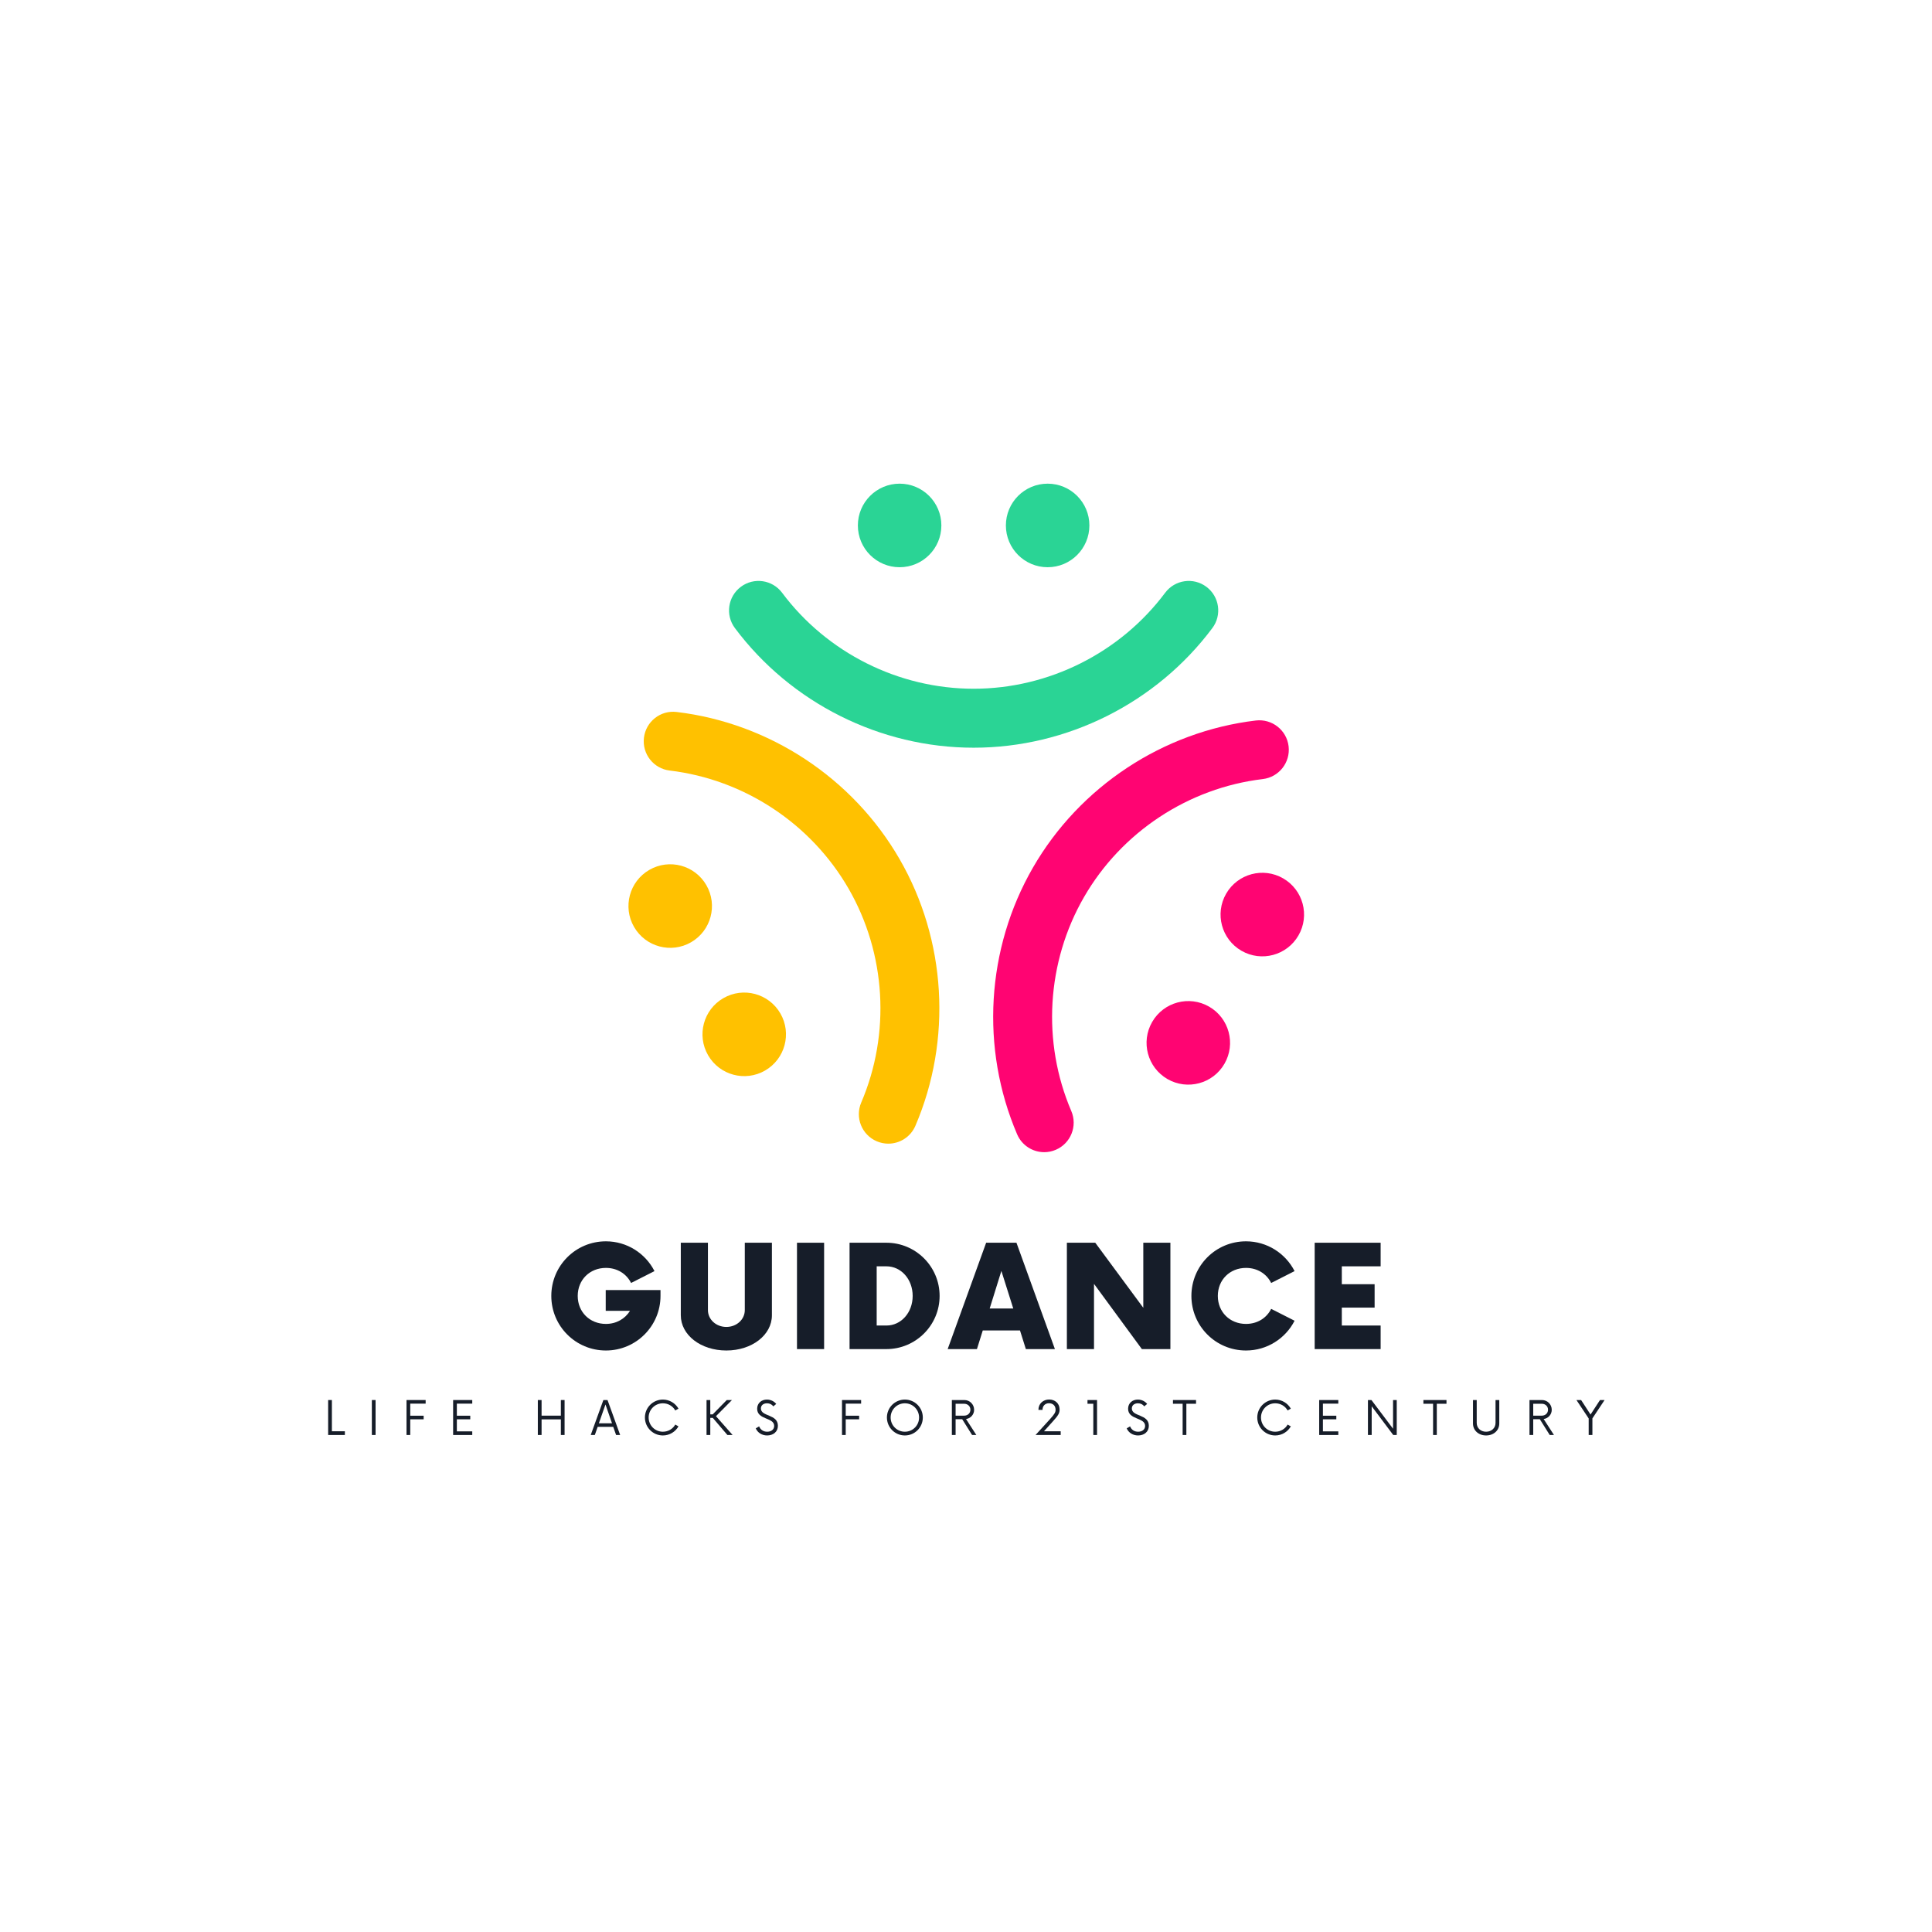 <svg xmlns="http://www.w3.org/2000/svg" xmlns:xlink="http://www.w3.org/1999/xlink" width="500" zoomAndPan="magnify" viewBox="0 0 375 375" height="500" preserveAspectRatio="xMidYMid meet" version="1.0"><defs><g/><clipPath id="3d842cf9ff"><path d="M 166 93.875 L 183 93.875 L 183 111 L 166 111 Z M 166 93.875 " clip-rule="nonzero"/></clipPath><clipPath id="4af9b742bd"><path d="M 195 93.875 L 212 93.875 L 212 111 L 195 111 Z M 195 93.875 " clip-rule="nonzero"/></clipPath><clipPath id="7bfe10b6ec"><path d="M 192 139 L 251 139 L 251 223.625 L 192 223.625 Z M 192 139 " clip-rule="nonzero"/></clipPath></defs><path fill="#2ad495" d="M 235.316 121.91 C 237.211 119.383 236.695 115.793 234.164 113.902 C 231.633 112.004 228.051 112.523 226.156 115.055 C 217.438 126.719 203.539 133.684 188.98 133.684 C 174.422 133.684 160.527 126.719 151.805 115.055 C 149.914 112.523 146.328 112.004 143.797 113.902 C 141.27 115.793 140.754 119.383 142.645 121.91 C 153.516 136.449 170.836 145.129 188.98 145.129 C 207.125 145.129 224.449 136.449 235.316 121.91 " fill-opacity="1" fill-rule="nonzero"/><g clip-path="url(#3d842cf9ff)"><path fill="#2ad495" d="M 174.617 110.098 C 179.09 110.098 182.719 106.469 182.719 101.988 C 182.719 97.508 179.09 93.879 174.617 93.879 C 170.141 93.879 166.512 97.508 166.512 101.988 C 166.512 106.469 170.141 110.098 174.617 110.098 " fill-opacity="1" fill-rule="nonzero"/></g><g clip-path="url(#4af9b742bd)"><path fill="#2ad495" d="M 203.348 110.098 C 207.82 110.098 211.449 106.469 211.449 101.988 C 211.449 97.508 207.82 93.879 203.348 93.879 C 198.871 93.879 195.242 97.508 195.242 101.988 C 195.242 106.469 198.871 110.098 203.348 110.098 " fill-opacity="1" fill-rule="nonzero"/></g><path fill="#ffc100" d="M 131.344 138.195 C 128.203 137.809 125.363 140.059 124.988 143.199 C 124.613 146.34 126.852 149.188 129.988 149.562 C 144.445 151.289 157.418 159.852 164.699 172.469 C 171.977 185.086 172.898 200.613 167.164 214.004 C 165.922 216.91 167.266 220.273 170.172 221.52 C 170.906 221.832 171.668 221.984 172.422 221.984 C 174.641 221.984 176.75 220.684 177.68 218.512 C 184.828 201.82 183.68 182.469 174.605 166.746 C 165.535 151.02 149.363 140.348 131.344 138.195 " fill-opacity="1" fill-rule="nonzero"/><path fill="#ffc100" d="M 140.402 193.742 C 136.527 195.98 135.199 200.941 137.438 204.82 C 139.672 208.699 144.629 210.027 148.504 207.789 C 152.383 205.547 153.711 200.59 151.473 196.711 C 149.234 192.832 144.277 191.504 140.402 193.742 " fill-opacity="1" fill-rule="nonzero"/><path fill="#ffc100" d="M 137.105 171.812 C 134.867 167.93 129.914 166.602 126.035 168.844 C 122.16 171.082 120.832 176.043 123.07 179.918 C 125.309 183.797 130.266 185.129 134.141 182.887 C 138.016 180.648 139.344 175.688 137.105 171.812 " fill-opacity="1" fill-rule="nonzero"/><g clip-path="url(#7bfe10b6ec)"><path fill="#ff0472" d="M 250.117 144.852 C 249.742 141.711 246.895 139.48 243.758 139.848 C 225.738 142 209.57 152.672 200.496 168.398 C 191.426 184.121 190.273 203.473 197.422 220.164 C 198.352 222.336 200.461 223.637 202.684 223.637 C 203.434 223.637 204.195 223.488 204.934 223.172 C 207.836 221.926 209.18 218.562 207.938 215.656 C 202.203 202.266 203.125 186.738 210.406 174.121 C 217.684 161.504 230.656 152.941 245.113 151.215 C 248.25 150.84 250.488 147.992 250.117 144.852 " fill-opacity="1" fill-rule="nonzero"/></g><path fill="#ff0472" d="M 249.066 170.496 C 245.191 168.254 240.234 169.586 237.996 173.461 C 235.758 177.34 237.086 182.301 240.961 184.539 C 244.836 186.781 249.793 185.449 252.031 181.57 C 254.27 177.695 252.941 172.734 249.066 170.496 " fill-opacity="1" fill-rule="nonzero"/><path fill="#ff0472" d="M 234.699 195.395 C 230.824 193.156 225.867 194.484 223.633 198.363 C 221.395 202.242 222.723 207.199 226.598 209.441 C 230.473 211.68 235.43 210.352 237.668 206.473 C 239.906 202.594 238.574 197.633 234.699 195.395 " fill-opacity="1" fill-rule="nonzero"/><g fill="#161d29" fill-opacity="1"><g transform="translate(105.84, 261.858)"><g><path d="M 11.73 -11.457 L 11.73 -7.43 L 16.445 -7.43 C 15.484 -5.883 13.797 -4.887 11.766 -4.887 C 8.637 -4.887 6.297 -7.191 6.297 -10.32 C 6.297 -13.453 8.637 -15.758 11.766 -15.758 C 13.969 -15.758 15.758 -14.621 16.652 -12.832 L 21.195 -15.137 C 19.438 -18.578 15.859 -20.918 11.766 -20.918 C 5.883 -20.918 1.168 -16.172 1.168 -10.32 C 1.168 -4.473 5.883 0.273 11.766 0.273 C 17.617 0.273 22.363 -4.473 22.363 -10.32 L 22.363 -11.457 Z M 11.73 -11.457 "/></g></g></g><g fill="#161d29" fill-opacity="1"><g transform="translate(130.354, 261.858)"><g><path d="M 10.633 0.273 C 15.586 0.273 19.473 -2.719 19.473 -6.57 L 19.473 -20.645 L 14.211 -20.645 L 14.211 -7.57 C 14.211 -5.746 12.625 -4.301 10.633 -4.301 C 8.637 -4.301 7.055 -5.746 7.055 -7.57 L 7.055 -20.645 L 1.789 -20.645 L 1.789 -6.57 C 1.789 -2.719 5.676 0.273 10.633 0.273 Z M 10.633 0.273 "/></g></g></g><g fill="#161d29" fill-opacity="1"><g transform="translate(152.632, 261.858)"><g><path d="M 2.062 0 L 7.328 0 L 7.328 -20.645 L 2.062 -20.645 Z M 2.062 0 "/></g></g></g><g fill="#161d29" fill-opacity="1"><g transform="translate(163.007, 261.858)"><g><path d="M 1.891 0 L 9.047 0 C 14.727 0 19.371 -4.609 19.371 -10.32 C 19.371 -16.031 14.727 -20.645 9.047 -20.645 L 1.891 -20.645 Z M 7.156 -4.574 L 7.156 -16.066 L 9.047 -16.066 C 11.906 -16.066 14.141 -13.555 14.141 -10.32 C 14.141 -7.086 11.906 -4.574 9.047 -4.574 Z M 7.156 -4.574 "/></g></g></g><g fill="#161d29" fill-opacity="1"><g transform="translate(184.563, 261.858)"><g><path d="M 14.555 0 L 20.195 0 L 12.73 -20.645 L 6.848 -20.645 L -0.621 0 L 5.059 0 L 6.191 -3.613 L 13.418 -3.613 Z M 7.535 -7.879 L 9.805 -15.172 L 12.109 -7.879 Z M 7.535 -7.879 "/></g></g></g><g fill="#161d29" fill-opacity="1"><g transform="translate(205.19, 261.858)"><g><path d="M 16.723 -20.645 L 16.723 -8.016 L 7.398 -20.645 L 1.891 -20.645 L 1.891 0 L 7.156 0 L 7.156 -12.66 L 16.445 0 L 21.984 0 L 21.984 -20.645 Z M 16.723 -20.645 "/></g></g></g><g fill="#161d29" fill-opacity="1"><g transform="translate(230.082, 261.858)"><g><path d="M 11.766 0.273 C 15.859 0.273 19.438 -2.062 21.195 -5.504 L 16.652 -7.809 C 15.758 -6.02 13.969 -4.887 11.766 -4.887 C 8.637 -4.887 6.297 -7.191 6.297 -10.32 C 6.297 -13.453 8.637 -15.758 11.766 -15.758 C 13.969 -15.758 15.758 -14.621 16.652 -12.832 L 21.195 -15.137 C 19.438 -18.578 15.859 -20.918 11.766 -20.918 C 5.883 -20.918 1.168 -16.172 1.168 -10.32 C 1.168 -4.473 5.883 0.273 11.766 0.273 Z M 11.766 0.273 "/></g></g></g><g fill="#161d29" fill-opacity="1"><g transform="translate(253.117, 261.858)"><g><path d="M 14.863 -16.066 L 14.863 -20.645 L 2.062 -20.645 L 2.062 0 L 14.863 0 L 14.863 -4.574 L 7.328 -4.574 L 7.328 -8.051 L 13.695 -8.051 L 13.695 -12.594 L 7.328 -12.594 L 7.328 -16.066 Z M 14.863 -16.066 "/></g></g></g><g fill="#161d29" fill-opacity="1"><g transform="translate(62.869, 278.531)"><g><path d="M 1.551 -0.723 L 1.551 -6.785 L 0.824 -6.785 L 0.824 0 L 4.07 0 L 4.07 -0.723 Z M 1.551 -0.723 "/></g></g></g><g fill="#161d29" fill-opacity="1"><g transform="translate(71.294, 278.531)"><g><path d="M 0.883 0 L 1.605 0 L 1.605 -6.785 L 0.883 -6.785 Z M 0.883 0 "/></g></g></g><g fill="#161d29" fill-opacity="1"><g transform="translate(78.023, 278.531)"><g><path d="M 4.594 -6.086 L 4.594 -6.785 L 0.883 -6.785 L 0.883 0 L 1.605 0 L 1.605 -3.043 L 4.207 -3.043 L 4.207 -3.742 L 1.605 -3.742 L 1.605 -6.086 Z M 4.594 -6.086 "/></g></g></g><g fill="#161d29" fill-opacity="1"><g transform="translate(87.07, 278.531)"><g><path d="M 4.594 -6.086 L 4.594 -6.785 L 0.883 -6.785 L 0.883 0 L 4.594 0 L 4.594 -0.703 L 1.605 -0.703 L 1.605 -3.043 L 4.207 -3.043 L 4.207 -3.742 L 1.605 -3.742 L 1.605 -6.086 Z M 4.594 -6.086 "/></g></g></g><g fill="#161d29" fill-opacity="1"><g transform="translate(96.591, 278.531)"><g/></g></g><g fill="#161d29" fill-opacity="1"><g transform="translate(103.569, 278.531)"><g><path d="M 5.293 -6.785 L 5.293 -3.754 L 1.551 -3.754 L 1.551 -6.785 L 0.824 -6.785 L 0.824 0 L 1.551 0 L 1.551 -3.031 L 5.293 -3.031 L 5.293 0 L 6.016 0 L 6.016 -6.785 Z M 5.293 -6.785 "/></g></g></g><g fill="#161d29" fill-opacity="1"><g transform="translate(114.661, 278.531)"><g><path d="M 4.922 0 L 5.711 0 L 3.258 -6.785 L 2.453 -6.785 L 0 0 L 0.793 0 L 1.348 -1.582 L 4.367 -1.582 Z M 1.582 -2.273 L 2.863 -5.926 L 4.129 -2.273 Z M 1.582 -2.273 "/></g></g></g><g fill="#161d29" fill-opacity="1"><g transform="translate(124.623, 278.531)"><g><path d="M 4.039 0.09 C 5.34 0.09 6.469 -0.621 7.07 -1.676 L 6.445 -2.023 C 5.984 -1.188 5.078 -0.633 4.039 -0.633 C 2.512 -0.633 1.277 -1.855 1.277 -3.395 C 1.277 -4.93 2.512 -6.152 4.039 -6.152 C 5.078 -6.152 5.984 -5.598 6.445 -4.762 L 7.07 -5.113 C 6.469 -6.164 5.34 -6.875 4.039 -6.875 C 2.113 -6.875 0.555 -5.316 0.555 -3.395 C 0.555 -1.469 2.113 0.09 4.039 0.09 Z M 4.039 0.09 "/></g></g></g><g fill="#161d29" fill-opacity="1"><g transform="translate(136.314, 278.531)"><g><path d="M 4.875 0 L 5.883 0 L 2.656 -3.652 L 5.758 -6.785 L 4.75 -6.785 L 2.023 -4.004 L 1.551 -4.004 L 1.551 -6.785 L 0.824 -6.785 L 0.824 0 L 1.551 0 L 1.551 -3.324 L 2.035 -3.324 Z M 4.875 0 "/></g></g></g><g fill="#161d29" fill-opacity="1"><g transform="translate(146.366, 278.531)"><g><path d="M 2.535 0.09 C 3.688 0.09 4.625 -0.598 4.625 -1.785 C 4.625 -4.094 1.324 -3.527 1.324 -5.145 C 1.324 -5.824 1.879 -6.152 2.512 -6.152 C 3.031 -6.152 3.461 -5.938 3.734 -5.555 L 4.297 -6.027 C 3.926 -6.504 3.27 -6.875 2.488 -6.875 C 1.449 -6.875 0.598 -6.199 0.598 -5.09 C 0.598 -2.906 3.902 -3.449 3.902 -1.766 C 3.902 -1.039 3.301 -0.633 2.543 -0.633 C 1.777 -0.633 1.223 -1.051 0.984 -1.676 L 0.328 -1.289 C 0.68 -0.453 1.527 0.09 2.535 0.09 Z M 2.535 0.09 "/></g></g></g><g fill="#161d29" fill-opacity="1"><g transform="translate(155.571, 278.531)"><g/></g></g><g fill="#161d29" fill-opacity="1"><g transform="translate(162.549, 278.531)"><g><path d="M 4.594 -6.086 L 4.594 -6.785 L 0.883 -6.785 L 0.883 0 L 1.605 0 L 1.605 -3.043 L 4.207 -3.043 L 4.207 -3.742 L 1.605 -3.742 L 1.605 -6.086 Z M 4.594 -6.086 "/></g></g></g><g fill="#161d29" fill-opacity="1"><g transform="translate(171.595, 278.531)"><g><path d="M 4.039 0.09 C 5.973 0.09 7.523 -1.469 7.523 -3.395 C 7.523 -5.316 5.973 -6.875 4.039 -6.875 C 2.113 -6.875 0.555 -5.316 0.555 -3.395 C 0.555 -1.469 2.113 0.09 4.039 0.09 Z M 4.039 -0.633 C 2.512 -0.633 1.277 -1.855 1.277 -3.395 C 1.277 -4.93 2.512 -6.152 4.039 -6.152 C 5.574 -6.152 6.797 -4.93 6.797 -3.395 C 6.797 -1.855 5.574 -0.633 4.039 -0.633 Z M 4.039 -0.633 "/></g></g></g><g fill="#161d29" fill-opacity="1"><g transform="translate(183.931, 278.531)"><g><path d="M 3.574 -3.098 C 4.469 -3.223 5.145 -3.969 5.145 -4.887 C 5.145 -5.949 4.297 -6.785 3.258 -6.785 L 0.824 -6.785 L 0.824 0 L 1.551 0 L 1.551 -3.066 L 2.828 -3.066 L 4.75 0 L 5.574 0 Z M 1.551 -3.754 L 1.551 -6.062 L 3.211 -6.062 C 3.891 -6.062 4.422 -5.586 4.422 -4.91 C 4.422 -4.219 3.902 -3.754 3.211 -3.754 Z M 1.551 -3.754 "/></g></g></g><g fill="#161d29" fill-opacity="1"><g transform="translate(193.859, 278.531)"><g/></g></g><g fill="#161d29" fill-opacity="1"><g transform="translate(200.837, 278.531)"><g><path d="M 1.797 -0.723 L 3.52 -2.637 C 4.559 -3.789 4.863 -4.242 4.828 -5.023 C 4.797 -6.164 3.926 -6.875 2.828 -6.887 C 1.652 -6.898 0.711 -6.086 0.723 -4.875 L 1.516 -4.875 C 1.504 -5.68 2.07 -6.176 2.793 -6.164 C 3.484 -6.152 4.051 -5.734 4.051 -4.898 C 4.051 -4.422 3.879 -4.094 2.996 -3.109 L 0.16 0 L 5.043 0 L 5.043 -0.723 Z M 1.797 -0.723 "/></g></g></g><g fill="#161d29" fill-opacity="1"><g transform="translate(210.64, 278.531)"><g><path d="M 1.57 0 L 2.297 0 L 2.297 -6.785 L 0.441 -6.785 L 0.441 -6.062 L 1.57 -6.062 Z M 1.57 0 "/></g></g></g><g fill="#161d29" fill-opacity="1"><g transform="translate(218.364, 278.531)"><g><path d="M 2.535 0.09 C 3.688 0.09 4.625 -0.598 4.625 -1.785 C 4.625 -4.094 1.324 -3.527 1.324 -5.145 C 1.324 -5.824 1.879 -6.152 2.512 -6.152 C 3.031 -6.152 3.461 -5.938 3.734 -5.555 L 4.297 -6.027 C 3.926 -6.504 3.27 -6.875 2.488 -6.875 C 1.449 -6.875 0.598 -6.199 0.598 -5.09 C 0.598 -2.906 3.902 -3.449 3.902 -1.766 C 3.902 -1.039 3.301 -0.633 2.543 -0.633 C 1.777 -0.633 1.223 -1.051 0.984 -1.676 L 0.328 -1.289 C 0.68 -0.453 1.527 0.09 2.535 0.09 Z M 2.535 0.09 "/></g></g></g><g fill="#161d29" fill-opacity="1"><g transform="translate(227.569, 278.531)"><g><path d="M 4.582 -6.785 L 0.102 -6.785 L 0.102 -6.062 L 1.98 -6.062 L 1.98 0 L 2.703 0 L 2.703 -6.062 L 4.582 -6.062 Z M 4.582 -6.785 "/></g></g></g><g fill="#161d29" fill-opacity="1"><g transform="translate(236.502, 278.531)"><g/></g></g><g fill="#161d29" fill-opacity="1"><g transform="translate(243.48, 278.531)"><g><path d="M 4.039 0.09 C 5.34 0.09 6.469 -0.621 7.07 -1.676 L 6.445 -2.023 C 5.984 -1.188 5.078 -0.633 4.039 -0.633 C 2.512 -0.633 1.277 -1.855 1.277 -3.395 C 1.277 -4.93 2.512 -6.152 4.039 -6.152 C 5.078 -6.152 5.984 -5.598 6.445 -4.762 L 7.07 -5.113 C 6.469 -6.164 5.34 -6.875 4.039 -6.875 C 2.113 -6.875 0.555 -5.316 0.555 -3.395 C 0.555 -1.469 2.113 0.09 4.039 0.09 Z M 4.039 0.09 "/></g></g></g><g fill="#161d29" fill-opacity="1"><g transform="translate(255.171, 278.531)"><g><path d="M 4.594 -6.086 L 4.594 -6.785 L 0.883 -6.785 L 0.883 0 L 4.594 0 L 4.594 -0.703 L 1.605 -0.703 L 1.605 -3.043 L 4.207 -3.043 L 4.207 -3.742 L 1.605 -3.742 L 1.605 -6.086 Z M 4.594 -6.086 "/></g></g></g><g fill="#161d29" fill-opacity="1"><g transform="translate(264.693, 278.531)"><g><path d="M 5.699 -6.785 L 5.699 -1.211 L 1.504 -6.785 L 0.824 -6.785 L 0.824 0 L 1.551 0 L 1.551 -5.574 L 5.734 0 L 6.414 0 L 6.414 -6.785 Z M 5.699 -6.785 "/></g></g></g><g fill="#161d29" fill-opacity="1"><g transform="translate(276.18, 278.531)"><g><path d="M 4.582 -6.785 L 0.102 -6.785 L 0.102 -6.062 L 1.98 -6.062 L 1.98 0 L 2.703 0 L 2.703 -6.062 L 4.582 -6.062 Z M 4.582 -6.785 "/></g></g></g><g fill="#161d29" fill-opacity="1"><g transform="translate(285.114, 278.531)"><g><path d="M 3.336 0.09 C 4.816 0.09 5.895 -0.895 5.895 -2.227 L 5.895 -6.785 L 5.168 -6.785 L 5.168 -2.34 C 5.168 -1.355 4.387 -0.633 3.336 -0.633 C 2.285 -0.633 1.516 -1.355 1.516 -2.34 L 1.516 -6.785 L 0.793 -6.785 L 0.793 -2.227 C 0.793 -0.895 1.867 0.09 3.336 0.09 Z M 3.336 0.09 "/></g></g></g><g fill="#161d29" fill-opacity="1"><g transform="translate(296.048, 278.531)"><g><path d="M 3.574 -3.098 C 4.469 -3.223 5.145 -3.969 5.145 -4.887 C 5.145 -5.949 4.297 -6.785 3.258 -6.785 L 0.824 -6.785 L 0.824 0 L 1.551 0 L 1.551 -3.066 L 2.828 -3.066 L 4.75 0 L 5.574 0 Z M 1.551 -3.754 L 1.551 -6.062 L 3.211 -6.062 C 3.891 -6.062 4.422 -5.586 4.422 -4.91 C 4.422 -4.219 3.902 -3.754 3.211 -3.754 Z M 1.551 -3.754 "/></g></g></g><g fill="#161d29" fill-opacity="1"><g transform="translate(305.975, 278.531)"><g><path d="M 5.473 -6.785 L 4.582 -6.785 L 2.75 -3.969 L 0.918 -6.785 L 0.012 -6.785 L 2.387 -3.211 L 2.387 0 L 3.109 0 L 3.109 -3.223 Z M 5.473 -6.785 "/></g></g></g></svg>
